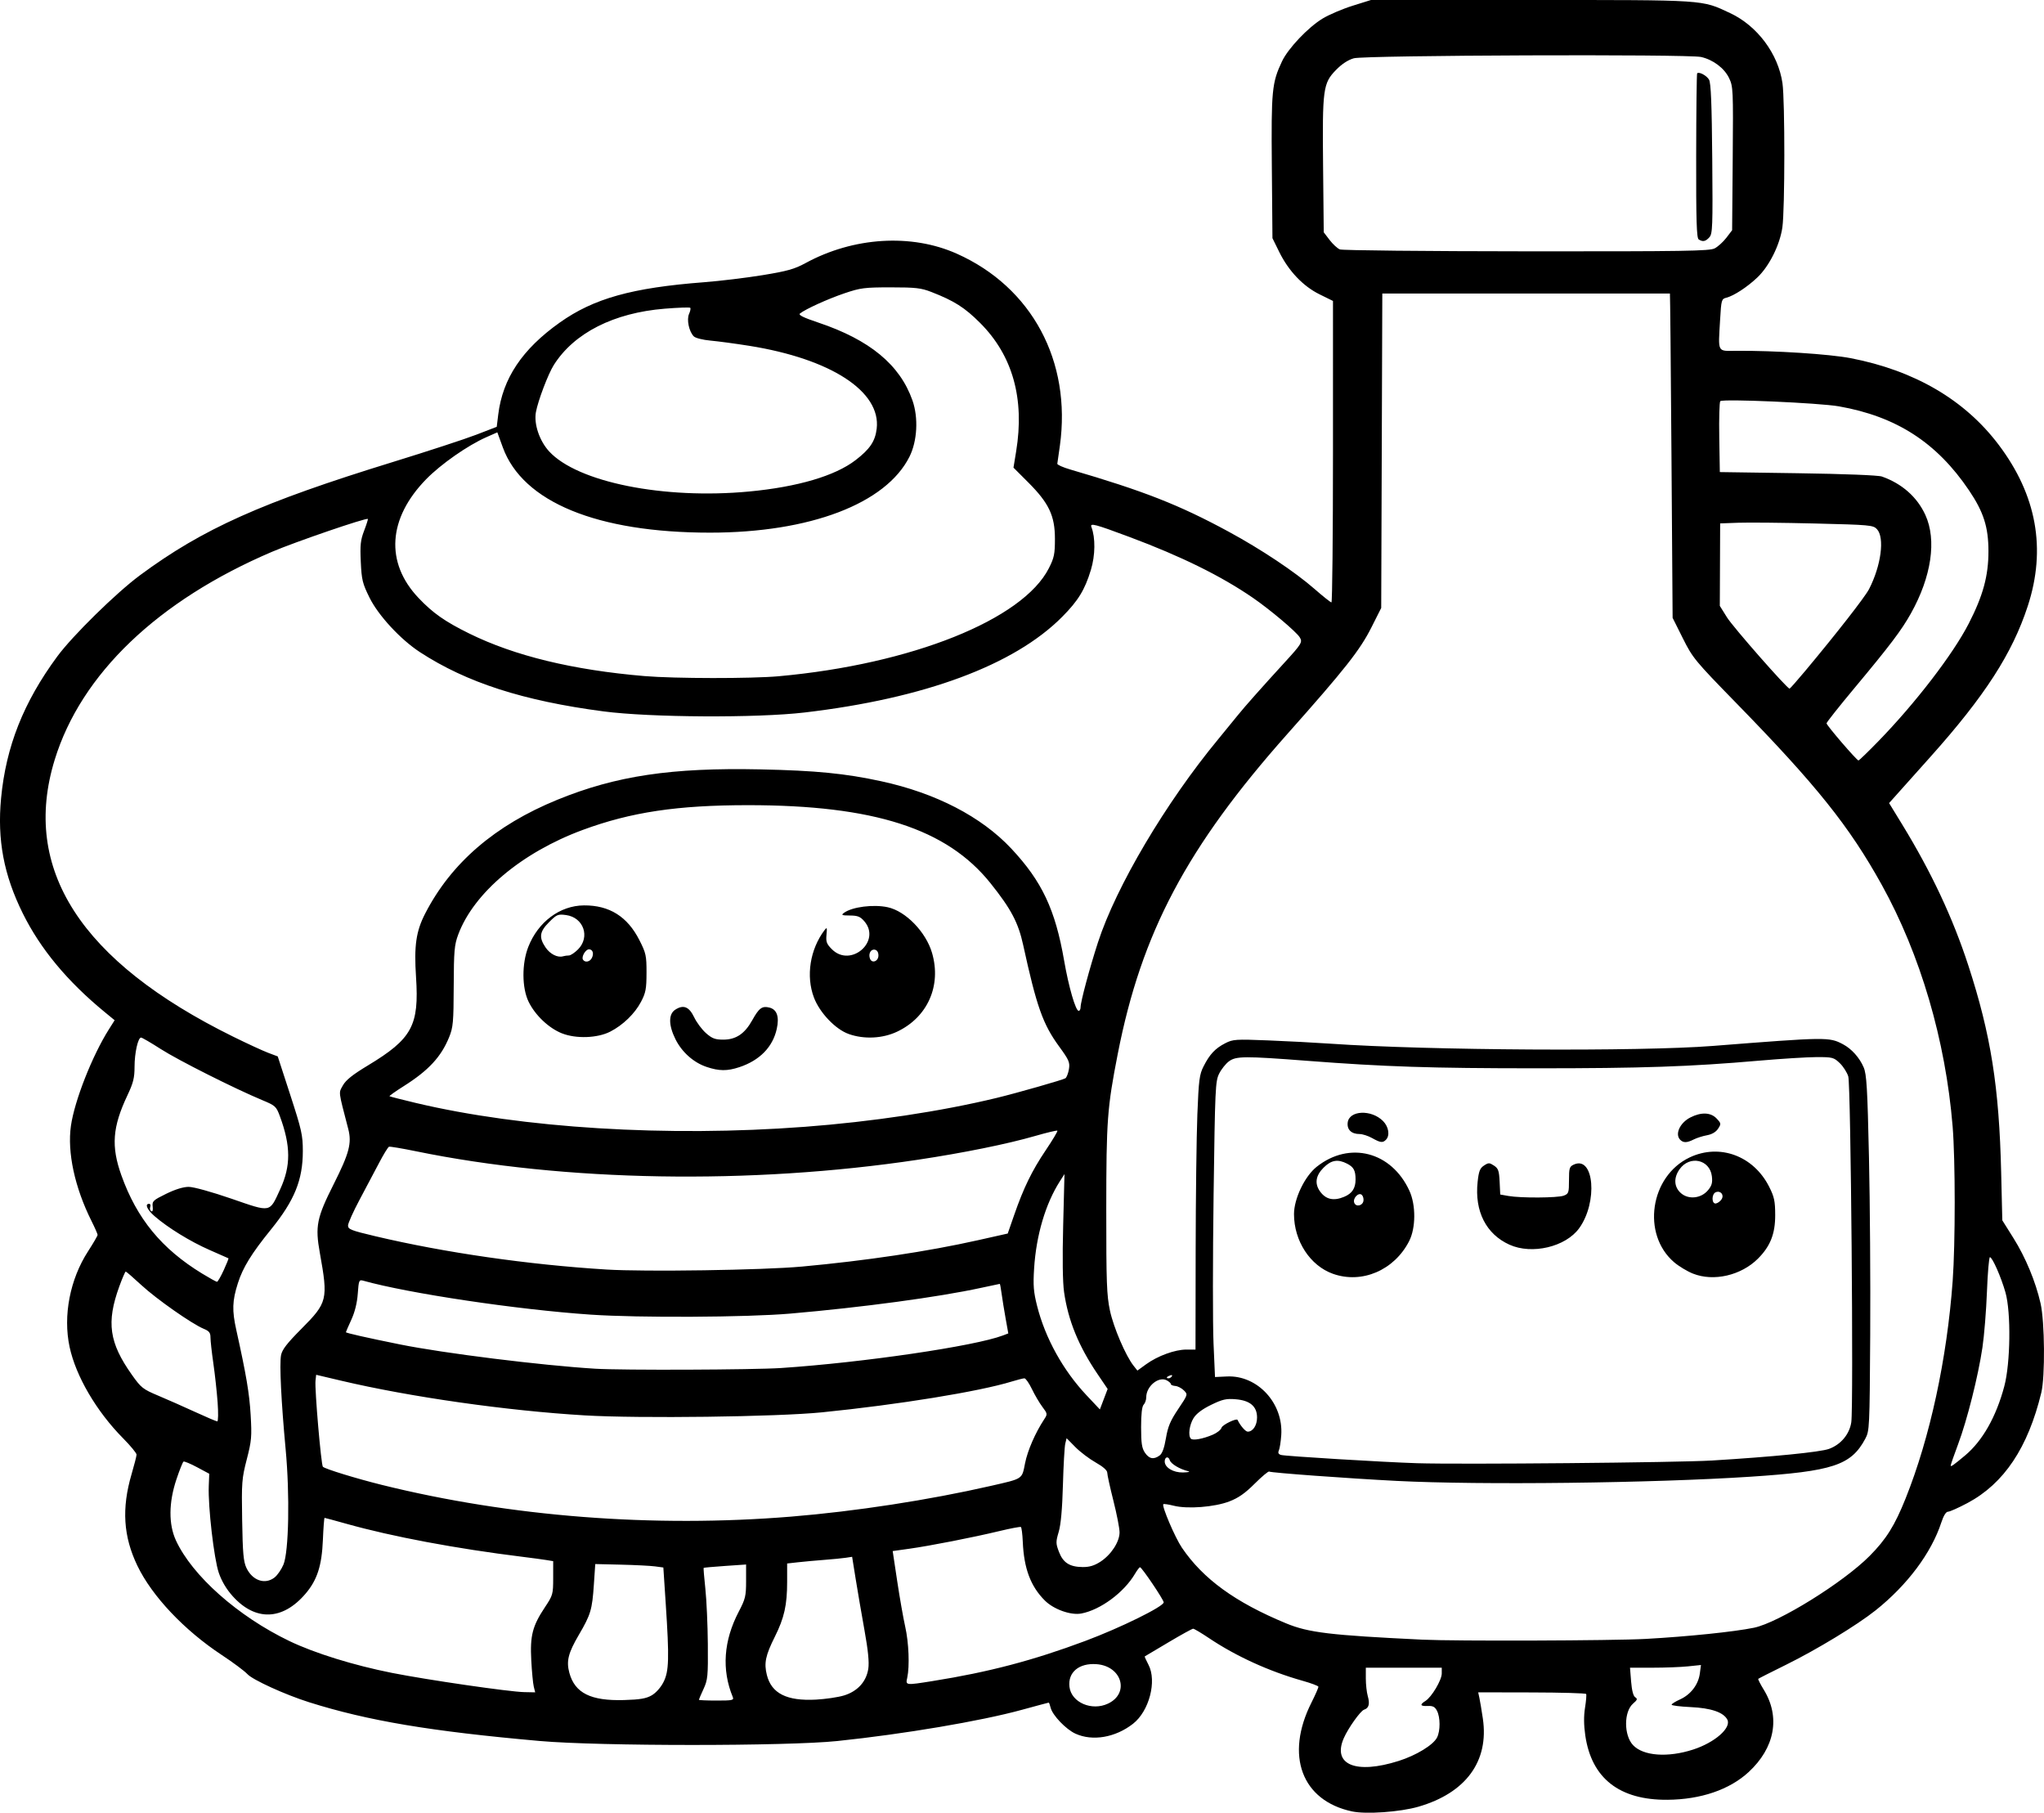 <?xml version="1.0" encoding="UTF-8" standalone="no"?>
<!-- Created with Inkscape (http://www.inkscape.org/) -->

<svg
   width="263.535mm"
   height="233.669mm"
   viewBox="0 0 263.535 233.669"
   version="1.1"
   id="svg1"
   xml:space="preserve"
   xmlns="http://www.w3.org/2000/svg"
   xmlns:svg="http://www.w3.org/2000/svg"><defs
     id="defs1"><clipPath
       clipPathUnits="userSpaceOnUse"
       id="clipPath17"><path
         id="path18"
         style="fill:#ff0000;fill-opacity:1;fill-rule:nonzero;stroke:none;stroke-width:0.265"
         d="M -25.235,37.243 V 270.912 H 238.3 V 37.243 Z M 163.009,61.136 c 1.006,0.01 2.012,0.129 3.007,0.274 0.095,0.012 0.188,0.03 0.283,0.043 1.4,-0.11 2.802,-0.196 4.205,-0.251 1.046,-0.04 2.092,-0.049 3.139,-0.056 1.056,-0.034 2.105,0.112 3.154,0.211 0.839,0.079 1.683,0.092 2.525,0.109 1.194,0.018 2.388,0.022 3.582,0.026 1.478,0.005 2.575,0.376 3.373,0.907 5.815,-0.016 6.055,6.055 -0.154,6.517 -1.171,0.087 -2.342,0.197 -3.518,0.166 -1.766,-0.009 -3.532,-0.019 -5.297,-0.057 -1.643,-0.04 -3.288,-0.093 -4.925,-0.254 -1.294,-0.131 -2.587,-0.268 -3.882,-0.393 -0.127,-0.018 -0.252,-0.04 -0.379,-0.058 -0.296,0.032 -0.607,0.05 -0.937,0.05 h -1.526 -2.65 c -0.333,0 -0.649,-0.018 -0.948,-0.051 -1.016,0.085 -2.03,0.193 -3.048,0.244 -1.672,0.062 -3.343,0.18 -5.016,0.169 -6.446,-0.044 -6.446,-6.545 0,-6.512 1.593,0.008 3.184,-0.105 4.776,-0.164 0.123,-0.007 0.246,-0.019 0.369,-0.03 0.355,-0.159 0.753,-0.289 1.2,-0.379 0.723,-0.302 1.567,-0.523 2.667,-0.512 z" /></clipPath></defs><g
     id="layer1"
     transform="translate(25.235,-37.243)"><path
       style="fill:#000000"
       d="m 149.082,270.741 c -6.489,-1.386 -8.662,-7.213 -5.232,-14.024 0.513,-1.019 0.917,-1.942 0.897,-2.052 -0.019,-0.11 -0.943,-0.456 -2.053,-0.768 -4.298,-1.211 -8.564,-3.154 -12.041,-5.486 -1.002,-0.672 -1.926,-1.221 -2.054,-1.221 -0.128,0 -1.571,0.795 -3.206,1.768 -1.635,0.972 -3.001,1.784 -3.035,1.804 -0.034,0.02 0.183,0.504 0.483,1.077 1.103,2.105 0.088,5.977 -1.994,7.604 -2.274,1.777 -5.215,2.283 -7.423,1.277 -1.222,-0.557 -2.952,-2.362 -3.197,-3.336 -0.092,-0.367 -0.202,-0.668 -0.245,-0.668 -0.042,0 -1.607,0.42 -3.477,0.932 -5.281,1.448 -15.209,3.126 -23.773,4.019 -6.519,0.679 -30.676,0.677 -38.365,-0.003 -14.084,-1.246 -22.186,-2.607 -29.766,-5.001 -3.073,-0.97 -7.256,-2.877 -7.937,-3.619 -0.364,-0.396 -1.852,-1.505 -3.307,-2.465 -4.838,-3.191 -8.99,-7.583 -10.878,-11.505 -1.816,-3.773 -2.047,-7.389 -0.753,-11.798 0.352,-1.198 0.642,-2.335 0.645,-2.526 0.003,-0.191 -0.776,-1.136 -1.732,-2.102 -3.443,-3.477 -6.103,-8.021 -6.906,-11.797 -0.855,-4.018 0.053,-8.705 2.383,-12.307 0.678,-1.049 1.233,-2.003 1.233,-2.121 0,-0.118 -0.358,-0.93 -0.795,-1.805 -2.152,-4.306 -3.13,-8.833 -2.645,-12.246 0.458,-3.228 2.741,-9.032 4.89,-12.433 l 0.747,-1.183 -1.297,-1.066 c -4.813,-3.956 -8.279,-8.133 -10.545,-12.708 -2.453,-4.953 -3.308,-9.486 -2.8,-14.844 0.631,-6.66 2.896,-12.376 7.241,-18.271 1.973,-2.678 7.602,-8.202 10.668,-10.471 8.102,-5.995 15.69,-9.391 32.636,-14.609 4.438,-1.367 9.26,-2.944 10.715,-3.505 l 2.646,-1.021 0.194,-1.58 c 0.571,-4.654 3.084,-8.416 7.917,-11.849 4.387,-3.116 9.316,-4.495 18.612,-5.208 2.037,-0.156 5.431,-0.566 7.541,-0.91 3.2,-0.522 4.122,-0.781 5.558,-1.562 6.178,-3.36 13.638,-3.822 19.496,-1.207 9.682,4.321 14.801,13.859 13.288,24.759 -0.158,1.138 -0.307,2.18 -0.331,2.314 -0.024,0.135 0.73,0.471 1.676,0.747 9.488,2.773 14.024,4.553 20.388,7.999 4.204,2.276 8.569,5.186 11.098,7.396 1.091,0.954 2.074,1.735 2.183,1.736 0.109,6e-4 0.198,-8.743 0.198,-19.429 V 76.037 l -1.732,-0.853 c -2.124,-1.046 -3.989,-3.005 -5.2,-5.465 l -0.873,-1.773 -0.079,-9.21 c -0.085,-9.869 0.006,-10.809 1.309,-13.58 0.781,-1.661 3.357,-4.381 5.225,-5.515 0.826,-0.502 2.569,-1.247 3.874,-1.655 l 2.372,-0.743 h 20.637 c 22.75,0 21.943,-0.053 25.665,1.685 3.506,1.638 6.206,5.251 6.754,9.039 0.327,2.263 0.318,16.302 -0.012,18.584 -0.327,2.264 -1.686,4.989 -3.213,6.446 -1.302,1.241 -3.04,2.378 -4.006,2.621 -0.627,0.157 -0.659,0.271 -0.81,2.855 -0.25,4.305 -0.403,4.011 2.08,3.992 4.926,-0.039 12.009,0.417 14.764,0.949 8.245,1.594 14.703,5.374 19.074,11.165 4.9,6.492 6.152,13.428 3.752,20.781 -1.995,6.113 -5.53,11.591 -12.535,19.424 -1.556,1.741 -3.396,3.798 -4.088,4.572 l -1.258,1.407 1.684,2.751 c 3.768,6.155 6.534,12.05 8.535,18.192 2.902,8.907 3.97,15.64 4.231,26.685 l 0.146,6.157 1.424,2.269 c 1.578,2.513 2.864,5.606 3.508,8.431 0.541,2.378 0.6,9.427 0.096,11.514 -1.712,7.086 -4.809,11.719 -9.506,14.222 -1.16,0.618 -2.294,1.124 -2.52,1.124 -0.261,0 -0.576,0.506 -0.865,1.389 -1.287,3.933 -4.382,8.069 -8.477,11.33 -2.389,1.903 -7.59,5.062 -11.546,7.013 -1.917,0.946 -3.528,1.761 -3.579,1.813 -0.051,0.051 0.267,0.679 0.708,1.395 2.171,3.528 1.441,7.497 -1.954,10.627 -2.462,2.269 -6.168,3.533 -10.459,3.567 -6.196,0.048 -9.795,-2.769 -10.596,-8.294 -0.194,-1.336 -0.205,-2.503 -0.033,-3.572 0.14,-0.873 0.205,-1.67 0.144,-1.772 -0.061,-0.101 -3.218,-0.191 -7.015,-0.199 l -6.903,-0.014 0.157,0.728 c 0.086,0.4 0.285,1.59 0.442,2.644 0.816,5.502 -2.174,9.596 -8.308,11.372 -2.365,0.685 -6.742,0.995 -8.562,0.606 z m 6.014,-6.506 c 2.273,-0.721 4.462,-2.057 4.95,-3.023 0.432,-0.855 0.428,-2.596 -0.008,-3.44 -0.265,-0.513 -0.531,-0.653 -1.187,-0.622 -0.975,0.045 -1.074,-0.166 -0.304,-0.647 0.803,-0.501 2.105,-2.694 2.105,-3.545 v -0.742 h -4.895 -4.895 v 1.391 c 0,0.765 0.113,1.784 0.25,2.264 0.291,1.015 0.144,1.56 -0.476,1.757 -0.462,0.147 -2.051,2.38 -2.619,3.681 -1.49,3.415 1.558,4.676 7.078,2.926 z m 37.968,-1.468 c 2.804,-0.909 4.968,-2.811 4.402,-3.869 -0.504,-0.942 -2.102,-1.484 -4.732,-1.605 -1.346,-0.062 -2.447,-0.2 -2.447,-0.306 0,-0.106 0.488,-0.413 1.085,-0.682 1.376,-0.62 2.361,-1.905 2.552,-3.327 l 0.149,-1.11 -1.667,0.174 c -0.917,0.096 -2.975,0.174 -4.575,0.174 h -2.908 l 0.143,1.783 c 0.092,1.15 0.281,1.869 0.53,2.027 0.322,0.203 0.276,0.34 -0.273,0.812 -1.204,1.035 -1.209,4.081 -0.009,5.359 1.314,1.399 4.476,1.632 7.75,0.57 z m -75.435,-5.925 c 2.811,-1.334 1.785,-4.839 -1.487,-5.081 -2.265,-0.167 -3.717,1.052 -3.489,2.931 0.244,2.007 2.879,3.146 4.976,2.15 z m -58.839,-1.064 c 0.549,-0.315 1.166,-1.008 1.519,-1.705 0.709,-1.399 0.756,-3.037 0.29,-10.101 l -0.308,-4.673 -1.082,-0.144 c -0.595,-0.079 -2.571,-0.179 -4.39,-0.222 l -3.307,-0.078 -0.179,2.646 c -0.219,3.247 -0.405,3.867 -1.939,6.485 -1.372,2.34 -1.632,3.388 -1.218,4.902 0.711,2.601 2.765,3.621 7.042,3.498 2.069,-0.06 2.85,-0.192 3.572,-0.607 z m 10.448,0.209 c -1.446,-3.519 -1.182,-7.253 0.777,-10.999 0.855,-1.635 0.944,-2.006 0.944,-3.94 v -2.135 l -2.706,0.186 c -1.488,0.103 -2.733,0.214 -2.767,0.247 -0.033,0.033 0.067,1.246 0.222,2.696 0.155,1.449 0.299,4.659 0.319,7.133 0.034,4.15 -0.009,4.598 -0.558,5.788 -0.327,0.71 -0.595,1.335 -0.595,1.389 0,0.054 1.025,0.099 2.277,0.099 2.065,0 2.26,-0.043 2.087,-0.463 z m 14.33,-0.188 c 1.76,-0.534 2.897,-1.781 3.148,-3.453 0.126,-0.843 -0.025,-2.365 -0.495,-4.972 -0.373,-2.066 -0.883,-5.038 -1.134,-6.605 l -0.457,-2.848 -0.816,0.124 c -0.449,0.068 -1.709,0.192 -2.8,0.274 -1.091,0.083 -2.609,0.221 -3.373,0.307 l -1.389,0.157 v 2.338 c 0,3.022 -0.369,4.669 -1.594,7.12 -1.2,2.4 -1.405,3.389 -1.02,4.918 0.599,2.378 2.571,3.368 6.318,3.172 1.237,-0.065 2.863,-0.304 3.613,-0.532 z m -39.982,-1.135 c -0.101,-0.4 -0.247,-1.937 -0.325,-3.416 -0.167,-3.173 0.153,-4.411 1.768,-6.837 1.018,-1.529 1.057,-1.668 1.058,-3.758 l 8.42e-4,-2.171 -0.86,-0.142 c -0.473,-0.078 -1.872,-0.267 -3.109,-0.419 -8.539,-1.053 -16.8,-2.603 -22.683,-4.255 -1.497,-0.42 -2.768,-0.764 -2.823,-0.764 -0.055,0 -0.153,1.28 -0.218,2.844 -0.138,3.33 -0.735,5.173 -2.248,6.942 -2.95,3.447 -6.456,3.561 -9.383,0.306 -0.808,-0.898 -1.421,-1.931 -1.793,-3.017 -0.617,-1.805 -1.394,-8.532 -1.29,-11.176 l 0.062,-1.587 -1.567,-0.839 c -0.862,-0.462 -1.651,-0.788 -1.752,-0.725 -0.102,0.063 -0.513,1.095 -0.915,2.294 -0.999,2.984 -1.02,5.79 -0.06,7.869 2.105,4.556 7.993,9.777 14.622,12.965 3.246,1.561 8.299,3.13 13.228,4.107 4.55,0.902 15.127,2.439 17.048,2.478 l 1.42,0.029 z m 51.45,-0.732 c 7.192,-1.143 12.933,-2.652 19.667,-5.17 4.532,-1.694 10.098,-4.434 10.098,-4.971 0,-0.335 -2.811,-4.504 -3.052,-4.526 -0.078,-0.007 -0.369,0.374 -0.648,0.847 -1.421,2.411 -4.456,4.654 -6.927,5.119 -1.344,0.253 -3.55,-0.532 -4.693,-1.671 -1.834,-1.826 -2.699,-4.126 -2.848,-7.57 -0.043,-0.994 -0.153,-1.854 -0.244,-1.911 -0.091,-0.056 -1.344,0.181 -2.783,0.527 -3.395,0.816 -8.93,1.901 -11.621,2.277 l -2.125,0.297 0.584,3.881 c 0.321,2.134 0.785,4.774 1.031,5.865 0.462,2.052 0.584,5.109 0.263,6.571 -0.221,1.005 -0.254,1 3.298,0.436 z m 91.915,-5.427 c 5.464,-0.303 11.421,-0.918 13.955,-1.441 3.174,-0.655 11.512,-5.829 14.911,-9.253 2.137,-2.153 3.233,-3.902 4.635,-7.401 3.148,-7.853 5.341,-17.99 6.074,-28.066 0.35,-4.816 0.347,-15.586 -0.006,-19.895 -0.909,-11.106 -4.159,-22.175 -9.152,-31.172 -4.184,-7.539 -8.41,-12.817 -18.733,-23.393 -5.344,-5.476 -5.626,-5.817 -6.895,-8.354 l -1.323,-2.646 -0.148,-20.902 c -0.081,-11.496 -0.171,-20.902 -0.199,-20.902 -0.028,0 -8.383,0 -18.567,0 h -18.516 l -0.071,20.266 -0.071,20.266 -1.253,2.488 c -1.482,2.945 -3.4,5.377 -10.815,13.717 -12.988,14.608 -18.848,25.655 -21.902,41.291 -1.356,6.942 -1.474,8.53 -1.479,19.976 -0.004,9.477 0.056,11.132 0.474,13.097 0.462,2.171 2.023,5.816 3.045,7.109 l 0.495,0.627 1.127,-0.817 c 1.488,-1.078 3.719,-1.892 5.183,-1.892 h 1.181 l 0.02,-12.634 c 0.011,-6.949 0.109,-14.896 0.219,-17.661 0.177,-4.484 0.264,-5.156 0.803,-6.218 0.791,-1.557 1.5,-2.312 2.794,-2.975 0.991,-0.508 1.345,-0.531 5.556,-0.364 2.474,0.098 6.105,0.29 8.07,0.426 12.509,0.866 39.811,1.026 49.212,0.288 14.724,-1.156 15.019,-1.16 16.801,-0.221 1.111,0.585 2.142,1.735 2.671,2.979 0.384,0.901 0.485,2.627 0.686,11.642 0.13,5.821 0.201,16.12 0.159,22.886 -0.075,12.008 -0.09,12.329 -0.645,13.365 -1.822,3.401 -4.179,4.179 -14.777,4.875 -12.648,0.831 -34.863,1.095 -45.641,0.542 -6.338,-0.325 -16.176,-1.046 -16.431,-1.204 -0.103,-0.064 -0.943,0.638 -1.867,1.561 -1.236,1.235 -2.097,1.838 -3.266,2.286 -1.914,0.735 -5.391,1.004 -7.17,0.556 -0.676,-0.17 -1.28,-0.258 -1.343,-0.195 -0.228,0.228 1.513,4.305 2.39,5.598 2.738,4.036 6.881,7.045 13.437,9.758 2.9,1.2 5.665,1.531 17.556,2.104 4.23,0.204 24.631,0.136 28.812,-0.096 z M 10.17,240.58 c 0.367,-0.288 0.879,-1.032 1.14,-1.654 0.693,-1.653 0.832,-9.004 0.281,-14.888 -0.568,-6.07 -0.807,-10.954 -0.592,-12.098 0.136,-0.723 0.752,-1.522 2.639,-3.419 3.351,-3.369 3.445,-3.758 2.368,-9.751 -0.624,-3.471 -0.411,-4.531 1.788,-8.897 2.005,-3.981 2.345,-5.276 1.869,-7.111 -1.305,-5.026 -1.252,-4.589 -0.685,-5.612 0.377,-0.68 1.254,-1.38 3.206,-2.557 5.712,-3.445 6.634,-5.137 6.22,-11.41 -0.266,-4.028 0.001,-5.886 1.176,-8.174 3.347,-6.519 9.015,-11.397 17.058,-14.679 7.564,-3.087 14.705,-4.154 26.173,-3.911 7.141,0.151 10.923,0.523 15.568,1.529 7.042,1.526 12.918,4.566 16.772,8.679 3.956,4.221 5.672,7.859 6.812,14.439 0.589,3.399 1.483,6.482 1.88,6.482 0.134,0 0.243,-0.214 0.243,-0.475 0,-0.699 1.17,-5.059 2.243,-8.36 2.342,-7.204 8.733,-17.997 15.513,-26.197 0.93,-1.125 2.074,-2.525 2.543,-3.112 0.802,-1.004 3.112,-3.606 5.962,-6.717 2.249,-2.455 2.378,-2.668 1.993,-3.293 -0.44,-0.714 -3.824,-3.568 -6.029,-5.084 -4.087,-2.811 -9.238,-5.352 -15.875,-7.831 -4.523,-1.69 -5.169,-1.859 -4.953,-1.298 0.53,1.382 0.502,3.646 -0.069,5.527 -0.782,2.575 -1.636,3.97 -3.706,6.053 -6.18,6.221 -17.737,10.511 -33.208,12.325 -6.182,0.725 -19.895,0.649 -25.929,-0.143 -10.345,-1.359 -17.647,-3.715 -23.66,-7.634 -2.503,-1.631 -5.367,-4.726 -6.505,-7.029 -0.905,-1.832 -1.016,-2.284 -1.124,-4.61 -0.101,-2.17 -0.033,-2.808 0.431,-4.019 0.303,-0.792 0.519,-1.472 0.479,-1.512 -0.188,-0.188 -9.348,2.95 -12.351,4.231 -14.716,6.279 -24.621,15.753 -28.022,26.806 -4.336,14.09 3.338,26.001 22.995,35.69 1.819,0.897 3.859,1.837 4.534,2.091 l 1.227,0.461 1.617,4.971 c 1.464,4.5 1.617,5.184 1.617,7.224 0,3.732 -1.07,6.368 -4.106,10.114 -2.519,3.107 -3.627,4.907 -4.272,6.94 -0.721,2.27 -0.761,3.486 -0.197,6.025 1.281,5.768 1.685,8.16 1.848,10.938 0.164,2.805 0.118,3.333 -0.501,5.733 -0.64,2.481 -0.677,2.961 -0.595,7.826 0.071,4.267 0.169,5.356 0.551,6.161 0.781,1.646 2.407,2.195 3.636,1.228 z m 106.472,-2.025 c 1.384,-0.897 2.47,-2.564 2.469,-3.787 -3.9e-4,-0.517 -0.358,-2.351 -0.794,-4.076 -0.436,-1.725 -0.793,-3.351 -0.793,-3.613 0,-0.302 -0.545,-0.783 -1.495,-1.319 -0.822,-0.464 -2.001,-1.357 -2.62,-1.985 l -1.125,-1.141 -0.173,0.703 c -0.095,0.386 -0.231,2.786 -0.302,5.333 -0.086,3.093 -0.266,5.097 -0.544,6.036 -0.383,1.295 -0.38,1.497 0.034,2.583 0.535,1.4 1.379,1.939 3.062,1.954 0.865,0.008 1.507,-0.186 2.279,-0.687 z M 76.779,232.74 c 8.25,-0.673 17.764,-2.137 25.716,-3.955 4.216,-0.964 4.017,-0.833 4.432,-2.925 0.327,-1.644 1.321,-3.926 2.474,-5.675 0.431,-0.654 0.422,-0.712 -0.237,-1.587 -0.376,-0.5 -0.985,-1.534 -1.352,-2.298 -0.368,-0.764 -0.803,-1.388 -0.968,-1.386 -0.165,0.002 -0.895,0.186 -1.623,0.41 -4.193,1.292 -14.625,2.986 -24.474,3.974 -5.812,0.583 -23.547,0.811 -30.596,0.393 -10.049,-0.596 -22.519,-2.373 -31.448,-4.482 l -3.175,-0.75 -0.084,0.764 c -0.118,1.079 0.725,10.89 0.953,11.095 0.329,0.295 4.308,1.517 7.597,2.333 16.571,4.111 35.012,5.54 52.784,4.09 z m 51.197,-5.848 c -1.11,-0.268 -2.236,-0.94 -2.391,-1.428 -0.176,-0.553 -0.652,-0.431 -0.652,0.167 0,0.785 1.111,1.451 2.365,1.419 0.664,-0.017 0.969,-0.088 0.678,-0.158 z m 100.145,-2.029 c 2.253,-1.888 4.008,-4.98 5.059,-8.919 0.798,-2.987 0.88,-9.524 0.152,-12.099 -0.554,-1.959 -1.693,-4.546 -2.003,-4.546 -0.119,0 -0.291,1.994 -0.384,4.432 -0.093,2.437 -0.354,5.682 -0.582,7.21 -0.553,3.718 -1.972,9.355 -3.142,12.478 -0.524,1.399 -0.953,2.632 -0.953,2.738 0,0.206 0.364,-0.048 1.852,-1.295 z m -32.676,0.649 c 7.872,-0.478 13.988,-1.085 15.135,-1.501 1.522,-0.552 2.642,-1.89 2.873,-3.431 0.303,-2.022 -0.057,-43.497 -0.388,-44.579 -0.158,-0.518 -0.653,-1.292 -1.1,-1.72 -0.765,-0.733 -0.939,-0.778 -2.978,-0.775 -1.191,0.002 -4.547,0.211 -7.457,0.464 -8.88,0.772 -15.047,0.983 -28.707,0.981 -13.523,-0.002 -19.504,-0.197 -29.501,-0.964 -8.084,-0.62 -9.18,-0.613 -10.101,0.06 -0.411,0.3 -0.982,1.015 -1.268,1.587 -0.492,0.983 -0.532,1.866 -0.72,15.726 -0.109,8.076 -0.113,16.642 -0.008,19.036 l 0.191,4.351 1.544,-0.072 c 3.93,-0.183 7.283,3.442 6.997,7.568 -0.058,0.841 -0.197,1.726 -0.308,1.968 -0.141,0.308 -0.057,0.482 0.281,0.582 0.537,0.159 13.215,0.928 17.548,1.065 5.562,0.175 33.589,-0.082 37.968,-0.347 z m -48.816,-24.068 c -2.944,-1.044 -5.027,-4.233 -5.027,-7.696 0,-1.993 1.387,-4.884 2.93,-6.106 4.231,-3.351 9.644,-1.945 11.953,3.103 0.844,1.845 0.827,4.79 -0.037,6.482 -1.916,3.752 -6.083,5.541 -9.819,4.216 z m 3.924,-9.386 c 0.052,-0.268 -0.037,-0.619 -0.197,-0.779 -0.404,-0.404 -1.211,0.422 -0.986,1.008 0.217,0.566 1.062,0.403 1.183,-0.229 z m -2.482,-0.542 c 1.026,-0.429 1.468,-1.101 1.468,-2.232 0,-1.151 -0.237,-1.599 -1.077,-2.033 -1.208,-0.624 -2.056,-0.482 -3.05,0.512 -1.009,1.009 -1.17,2.037 -0.474,3.029 0.746,1.065 1.758,1.299 3.134,0.724 z m 44.972,9.902 c -0.739,-0.294 -1.833,-0.953 -2.431,-1.466 -4.216,-3.609 -3.105,-11.096 2.006,-13.514 3.857,-1.825 8.237,-0.208 10.247,3.784 0.661,1.312 0.774,1.844 0.778,3.652 0.005,2.419 -0.629,4.019 -2.223,5.614 -2.168,2.169 -5.717,2.986 -8.376,1.929 z m 3.69,-9.586 c 0.355,-0.564 -0.121,-1.149 -0.742,-0.911 -0.579,0.222 -0.561,1.566 0.02,1.452 0.239,-0.047 0.564,-0.291 0.722,-0.541 z m -1.738,-1.181 c 0.483,-0.587 0.584,-0.965 0.482,-1.793 -0.266,-2.157 -2.861,-2.722 -4.155,-0.905 -0.802,1.126 -0.731,2.318 0.186,3.107 0.989,0.85 2.608,0.661 3.487,-0.409 z m -25.612,7.039 c -3.018,-1.368 -4.511,-4.308 -4.107,-8.084 0.149,-1.395 0.297,-1.776 0.822,-2.119 0.584,-0.383 0.696,-0.382 1.288,0.006 0.556,0.364 0.66,0.662 0.728,2.077 l 0.079,1.652 1.058,0.187 c 1.59,0.281 6.353,0.253 7.127,-0.041 0.633,-0.241 0.679,-0.374 0.679,-1.99 0,-1.566 0.06,-1.759 0.628,-2.018 2.611,-1.19 3.114,4.854 0.683,8.21 -1.742,2.405 -6.091,3.431 -8.984,2.119 z m -17.723,-13.751 c -0.507,-0.283 -1.228,-0.514 -1.603,-0.514 -1.048,0 -1.636,-0.563 -1.533,-1.468 0.181,-1.593 3.04,-1.726 4.554,-0.212 0.738,0.738 0.916,1.882 0.377,2.421 -0.42,0.42 -0.697,0.385 -1.795,-0.227 z m 39.736,0.227 c -0.714,-0.714 -0.043,-2.188 1.312,-2.879 1.398,-0.713 2.633,-0.661 3.389,0.144 0.581,0.619 0.59,0.685 0.18,1.311 -0.277,0.423 -0.788,0.723 -1.426,0.839 -0.547,0.099 -1.316,0.343 -1.709,0.542 -0.879,0.445 -1.334,0.456 -1.746,0.044 z m -67.121,40.696 c 0.341,-0.249 0.603,-0.967 0.816,-2.232 0.252,-1.494 0.566,-2.24 1.578,-3.748 1.262,-1.882 1.263,-1.883 0.735,-2.411 -0.29,-0.29 -0.787,-0.548 -1.103,-0.571 -0.316,-0.024 -0.575,-0.133 -0.575,-0.242 0,-0.109 -0.237,-0.326 -0.527,-0.481 -1.046,-0.56 -2.648,0.757 -2.648,2.177 0,0.344 -0.149,0.775 -0.331,0.956 -0.219,0.219 -0.331,1.196 -0.331,2.897 0,2.068 0.096,2.708 0.493,3.294 0.546,0.805 1.132,0.916 1.892,0.361 z m 6.838,-2.67 c 0.562,-0.239 1.077,-0.648 1.145,-0.909 0.097,-0.369 1.943,-1.268 2.067,-1.006 0.349,0.733 1.024,1.513 1.31,1.513 0.669,0 1.203,-0.81 1.203,-1.825 0,-1.43 -0.9,-2.198 -2.757,-2.352 -1.221,-0.101 -1.699,0.008 -3.166,0.722 -1.153,0.562 -1.907,1.132 -2.268,1.716 -0.539,0.872 -0.719,2.264 -0.342,2.643 0.263,0.264 1.54,0.035 2.807,-0.503 z M 2.823,218.019 c -0.097,-1.346 -0.344,-3.607 -0.549,-5.025 -0.205,-1.418 -0.372,-2.921 -0.372,-3.341 0,-0.612 -0.17,-0.833 -0.86,-1.117 -1.514,-0.622 -6.108,-3.841 -8.052,-5.64 -1.035,-0.959 -1.942,-1.743 -2.015,-1.743 -0.073,0 -0.446,0.863 -0.829,1.918 -1.684,4.637 -1.312,7.248 1.622,11.388 1.187,1.675 1.417,1.857 3.388,2.685 1.163,0.488 3.305,1.435 4.761,2.104 1.455,0.669 2.744,1.217 2.864,1.217 0.12,7.1e-4 0.139,-1.1 0.042,-2.446 z M 116.257,214.343 c -2.43,-3.588 -3.774,-6.883 -4.3,-10.545 -0.183,-1.273 -0.225,-4.356 -0.116,-8.599 l 0.169,-6.615 -0.592,0.926 c -1.853,2.9 -3.054,6.962 -3.324,11.245 -0.138,2.194 -0.072,3.018 0.386,4.829 1.053,4.16 3.35,8.308 6.386,11.529 l 1.707,1.811 0.501,-1.318 0.501,-1.318 z m 9.6,0.306 c 0.093,-0.15 -0.013,-0.194 -0.249,-0.104 -0.458,0.176 -0.542,0.366 -0.162,0.366 0.137,0 0.322,-0.118 0.411,-0.262 z m -50.356,-1.066 c 10.508,-0.697 24.95,-2.817 28.571,-4.194 l 0.695,-0.264 -0.347,-1.936 c -0.191,-1.065 -0.423,-2.501 -0.517,-3.192 -0.093,-0.691 -0.198,-1.257 -0.232,-1.257 -0.034,0 -1.128,0.232 -2.431,0.515 -5.451,1.186 -15.312,2.516 -24.594,3.317 -5.623,0.485 -19.488,0.556 -25.73,0.132 -9.456,-0.643 -23.464,-2.734 -29.333,-4.379 -0.521,-0.146 -0.567,-0.035 -0.689,1.676 -0.085,1.19 -0.376,2.367 -0.831,3.36 -0.385,0.841 -0.7,1.564 -0.7,1.608 0,0.102 2.697,0.712 6.982,1.577 5.649,1.141 18.19,2.701 25.165,3.13 3.448,0.212 20.386,0.147 23.99,-0.092 z M 3.606,200.98 c 0.377,-0.823 0.653,-1.513 0.615,-1.535 -0.038,-0.021 -1.138,-0.507 -2.443,-1.078 -2.465,-1.079 -5.375,-2.868 -7.086,-4.356 -0.964,-0.838 -1.294,-1.589 -0.699,-1.589 0.161,0 0.226,0.175 0.144,0.388 -0.082,0.214 -0.025,0.465 0.127,0.559 0.173,0.107 0.243,-0.111 0.187,-0.587 -0.082,-0.7 0.049,-0.825 1.738,-1.653 1.175,-0.576 2.214,-0.895 2.91,-0.894 0.627,8.2e-4 2.95,0.644 5.518,1.529 5.165,1.779 4.865,1.838 6.278,-1.23 1.38,-2.994 1.37,-5.569 -0.038,-9.386 -0.476,-1.29 -0.579,-1.385 -2.279,-2.093 -3.579,-1.491 -10.836,-5.143 -13.085,-6.585 -1.269,-0.814 -2.411,-1.48 -2.538,-1.48 -0.4,0 -0.843,1.982 -0.843,3.774 0,1.422 -0.163,2.072 -0.919,3.673 -1.93,4.086 -2.117,6.562 -0.78,10.308 1.994,5.586 5.198,9.484 10.412,12.666 0.956,0.583 1.818,1.061 1.917,1.062 0.098,8.9e-4 0.487,-0.671 0.864,-1.494 z m 74.496,-0.465 c 8.39,-0.772 16.264,-1.95 22.754,-3.405 l 3.836,-0.86 0.827,-2.378 c 1.229,-3.535 2.293,-5.716 4.084,-8.375 0.885,-1.314 1.557,-2.44 1.493,-2.504 -0.063,-0.063 -1.37,0.247 -2.903,0.69 -3.546,1.025 -9.228,2.176 -15.067,3.053 -21.575,3.242 -45.578,2.838 -64.718,-1.089 -1.792,-0.368 -3.362,-0.632 -3.489,-0.586 -0.126,0.045 -0.697,0.975 -1.269,2.067 -0.571,1.091 -1.706,3.235 -2.522,4.763 -0.816,1.528 -1.487,3.024 -1.492,3.324 -0.008,0.483 0.391,0.641 3.497,1.376 8.959,2.123 19.786,3.683 29.832,4.3 4.971,0.305 20.2,0.077 25.135,-0.378 z m 0.355,-18.016 c 8.772,-0.662 17.601,-1.989 24.78,-3.724 2.624,-0.634 8.654,-2.356 8.896,-2.541 0.163,-0.124 0.367,-0.659 0.453,-1.187 0.139,-0.858 0.003,-1.171 -1.275,-2.921 -2.087,-2.858 -2.892,-5.131 -4.626,-13.064 -0.633,-2.899 -1.563,-4.656 -4.216,-7.972 -5.628,-7.034 -15.023,-10.058 -31.246,-10.058 -9.137,-1.9e-4 -15.108,0.895 -21.337,3.197 -7.847,2.901 -14.032,8.098 -16.04,13.477 -0.5,1.34 -0.565,2.084 -0.583,6.668 -0.018,4.643 -0.077,5.3 -0.59,6.564 -1.028,2.535 -2.656,4.291 -5.845,6.307 -1.061,0.671 -1.891,1.257 -1.845,1.303 0.046,0.046 1.569,0.436 3.384,0.867 13.747,3.265 32.435,4.414 50.089,3.082 z m -12.588,-7.726 c -1.676,-0.559 -3.182,-1.898 -4.016,-3.571 -0.897,-1.801 -0.912,-3.226 -0.039,-3.798 1.06,-0.695 1.793,-0.405 2.45,0.968 0.32,0.67 1.009,1.593 1.531,2.051 0.783,0.687 1.171,0.833 2.223,0.833 1.638,0 2.765,-0.756 3.738,-2.508 0.873,-1.572 1.268,-1.861 2.213,-1.624 0.97,0.243 1.292,1.185 0.942,2.756 -0.519,2.336 -2.204,4.057 -4.823,4.925 -1.561,0.518 -2.599,0.51 -4.22,-0.03 z m -18.649,-4.325 c -1.701,-0.674 -3.465,-2.347 -4.305,-4.083 -0.865,-1.787 -0.883,-4.899 -0.04,-7.056 1.264,-3.234 4.08,-5.335 7.181,-5.357 3.275,-0.023 5.605,1.437 7.149,4.481 0.852,1.679 0.92,1.995 0.916,4.209 -0.004,2.071 -0.1,2.574 -0.707,3.733 -0.803,1.532 -2.322,3.004 -3.972,3.85 -1.643,0.842 -4.406,0.94 -6.221,0.221 z m 3.849,-9.711 c 0.297,-0.577 0.119,-1.124 -0.365,-1.124 -0.439,0 -1.003,0.963 -0.778,1.328 0.255,0.413 0.883,0.301 1.142,-0.204 z m -2.956,-0.331 c 0.218,0 0.744,-0.348 1.169,-0.773 1.606,-1.606 0.73,-4.132 -1.539,-4.437 -1.041,-0.14 -1.196,-0.075 -2.182,0.911 -1.231,1.231 -1.335,1.963 -0.463,3.256 0.584,0.866 1.559,1.36 2.268,1.148 0.194,-0.058 0.53,-0.105 0.748,-0.105 z m 36.081,10.124 c -1.711,-0.604 -3.748,-2.739 -4.49,-4.708 -1.043,-2.764 -0.505,-6.19 1.362,-8.673 0.32,-0.426 0.349,-0.361 0.259,0.589 -0.087,0.908 0.018,1.188 0.699,1.869 2.419,2.419 6.403,-1.022 4.178,-3.609 -0.518,-0.603 -0.851,-0.736 -1.855,-0.742 -1.053,-0.007 -1.159,-0.054 -0.765,-0.344 1.049,-0.771 3.804,-1.123 5.647,-0.72 2.317,0.506 4.924,3.196 5.707,5.89 1.229,4.227 -0.575,8.287 -4.507,10.148 -1.877,0.888 -4.249,1.003 -6.233,0.303 z m 3.829,-10.124 c 0,-0.413 -0.171,-0.687 -0.464,-0.744 -0.524,-0.101 -0.864,0.533 -0.624,1.16 0.252,0.658 1.087,0.338 1.087,-0.416 z M 216.913,132.823 c 4.796,-4.925 9.645,-11.231 11.678,-15.189 1.855,-3.611 2.552,-6.171 2.547,-9.351 -0.005,-3.106 -0.626,-5.046 -2.507,-7.834 -4.158,-6.161 -9.369,-9.524 -16.782,-10.828 -2.525,-0.444 -14.935,-0.986 -15.286,-0.667 -0.113,0.102 -0.172,2.201 -0.132,4.664 l 0.073,4.478 10.054,0.147 c 6.022,0.088 10.372,0.259 10.848,0.428 2.586,0.915 4.537,2.64 5.596,4.948 1.484,3.234 0.792,7.952 -1.861,12.697 -1.216,2.174 -2.676,4.104 -7.288,9.632 -1.975,2.367 -3.59,4.406 -3.59,4.531 0,0.262 3.892,4.789 4.118,4.79 0.082,4.3e-4 1.222,-1.101 2.533,-2.447 z m -9.377,-9.122 c 3.993,-4.774 7.682,-9.5 8.203,-10.51 1.562,-3.023 2.04,-6.645 1.022,-7.737 -0.485,-0.521 -0.888,-0.558 -8.004,-0.731 -4.121,-0.101 -8.554,-0.144 -9.852,-0.097 l -2.359,0.086 -0.022,5.315 -0.022,5.315 0.926,1.484 c 0.785,1.257 7.749,9.186 8.068,9.186 0.059,0 0.977,-1.039 2.039,-2.309 z m -132.345,0.709 c 17.095,-1.548 31.443,-7.287 34.805,-13.922 0.684,-1.349 0.782,-1.825 0.782,-3.792 0,-2.966 -0.774,-4.601 -3.434,-7.262 l -1.91,-1.91 0.343,-2.095 c 1.112,-6.79 -0.444,-12.347 -4.631,-16.544 -1.992,-1.997 -3.344,-2.856 -6.303,-4.007 -1.323,-0.514 -2.023,-0.594 -5.231,-0.594 -3.38,0 -3.901,0.066 -5.953,0.76 -2.143,0.724 -5.046,2.041 -5.754,2.611 -0.237,0.191 0.431,0.521 2.376,1.173 6.627,2.223 10.516,5.44 12.128,10.03 0.784,2.233 0.625,5.239 -0.384,7.255 -3.033,6.058 -12.837,9.79 -25.72,9.79 -14.55,0 -24.141,-3.944 -26.709,-10.984 l -0.71,-1.947 -1.436,0.635 c -2.395,1.059 -5.85,3.474 -7.741,5.411 -4.927,5.046 -5.3,10.737 -1.001,15.283 1.853,1.96 3.423,3.062 6.563,4.608 5.847,2.879 13.348,4.7 22.591,5.483 3.861,0.327 13.81,0.338 17.33,0.019 z m -3.836,-23.81 c 6.239,-0.588 11.071,-2.01 13.708,-4.035 1.863,-1.43 2.542,-2.44 2.735,-4.065 0.568,-4.798 -5.904,-9.002 -16.443,-10.682 -1.746,-0.278 -3.98,-0.579 -4.963,-0.668 -1.013,-0.092 -1.955,-0.328 -2.173,-0.546 -0.622,-0.622 -0.946,-2.166 -0.611,-2.903 0.161,-0.353 0.229,-0.705 0.151,-0.782 -0.077,-0.077 -1.556,-0.026 -3.286,0.114 -6.572,0.532 -11.688,3.126 -14.301,7.252 -0.731,1.154 -2.041,4.604 -2.312,6.087 -0.278,1.525 0.458,3.703 1.71,5.062 3.662,3.973 14.79,6.203 25.784,5.166 z M 195.841,69.258 c 0.422,-0.218 1.101,-0.834 1.508,-1.368 l 0.741,-0.971 0.076,-9.244 c 0.073,-8.895 0.055,-9.286 -0.473,-10.377 -0.619,-1.278 -2.05,-2.354 -3.603,-2.709 -1.676,-0.383 -43.392,-0.228 -44.777,0.167 -0.748,0.213 -1.553,0.741 -2.298,1.508 -1.671,1.719 -1.764,2.412 -1.663,12.433 l 0.085,8.488 0.755,0.99 c 0.415,0.544 1.011,1.093 1.323,1.219 0.312,0.126 11.14,0.237 24.062,0.246 20.382,0.015 23.597,-0.036 24.262,-0.38 z m -39.899,-1.244 c -0.175,-0.175 -0.316,-0.562 -0.313,-0.86 0.003,-0.436 0.052,-0.466 0.249,-0.155 0.158,0.25 0.626,0.372 1.319,0.345 1.149,-0.046 1.396,0.267 0.562,0.714 -0.681,0.364 -1.427,0.346 -1.817,-0.044 z m 9.648,0.141 c -0.437,-0.437 -0.095,-0.834 0.816,-0.948 1.312,-0.164 1.54,0.006 0.833,0.619 -0.587,0.509 -1.322,0.656 -1.648,0.329 z m 9.402,-0.141 c -0.573,-0.573 -0.386,-1.019 0.316,-0.752 0.348,0.132 0.884,0.175 1.191,0.095 0.307,-0.08 0.558,-0.037 0.558,0.097 0,0.424 -0.616,0.878 -1.191,0.878 -0.306,0 -0.699,-0.143 -0.873,-0.318 z m 9.359,-0.098 c -0.638,-0.638 -0.498,-0.91 0.377,-0.735 0.471,0.094 0.955,0.025 1.191,-0.171 0.332,-0.276 0.398,-0.239 0.398,0.222 0,0.515 -0.684,1.1 -1.287,1.1 -0.145,0 -0.45,-0.187 -0.679,-0.416 z m 9.429,0.191 c -0.271,-0.172 -0.339,-2.412 -0.325,-10.761 0.009,-5.799 0.065,-10.592 0.124,-10.651 0.243,-0.243 1.229,0.282 1.536,0.819 0.243,0.425 0.352,3.119 0.412,10.197 0.074,8.78 0.042,9.663 -0.372,10.12 -0.491,0.543 -0.842,0.613 -1.375,0.276 z"
       id="path1"
       clip-path="url(#clipPath17)" /></g></svg>
